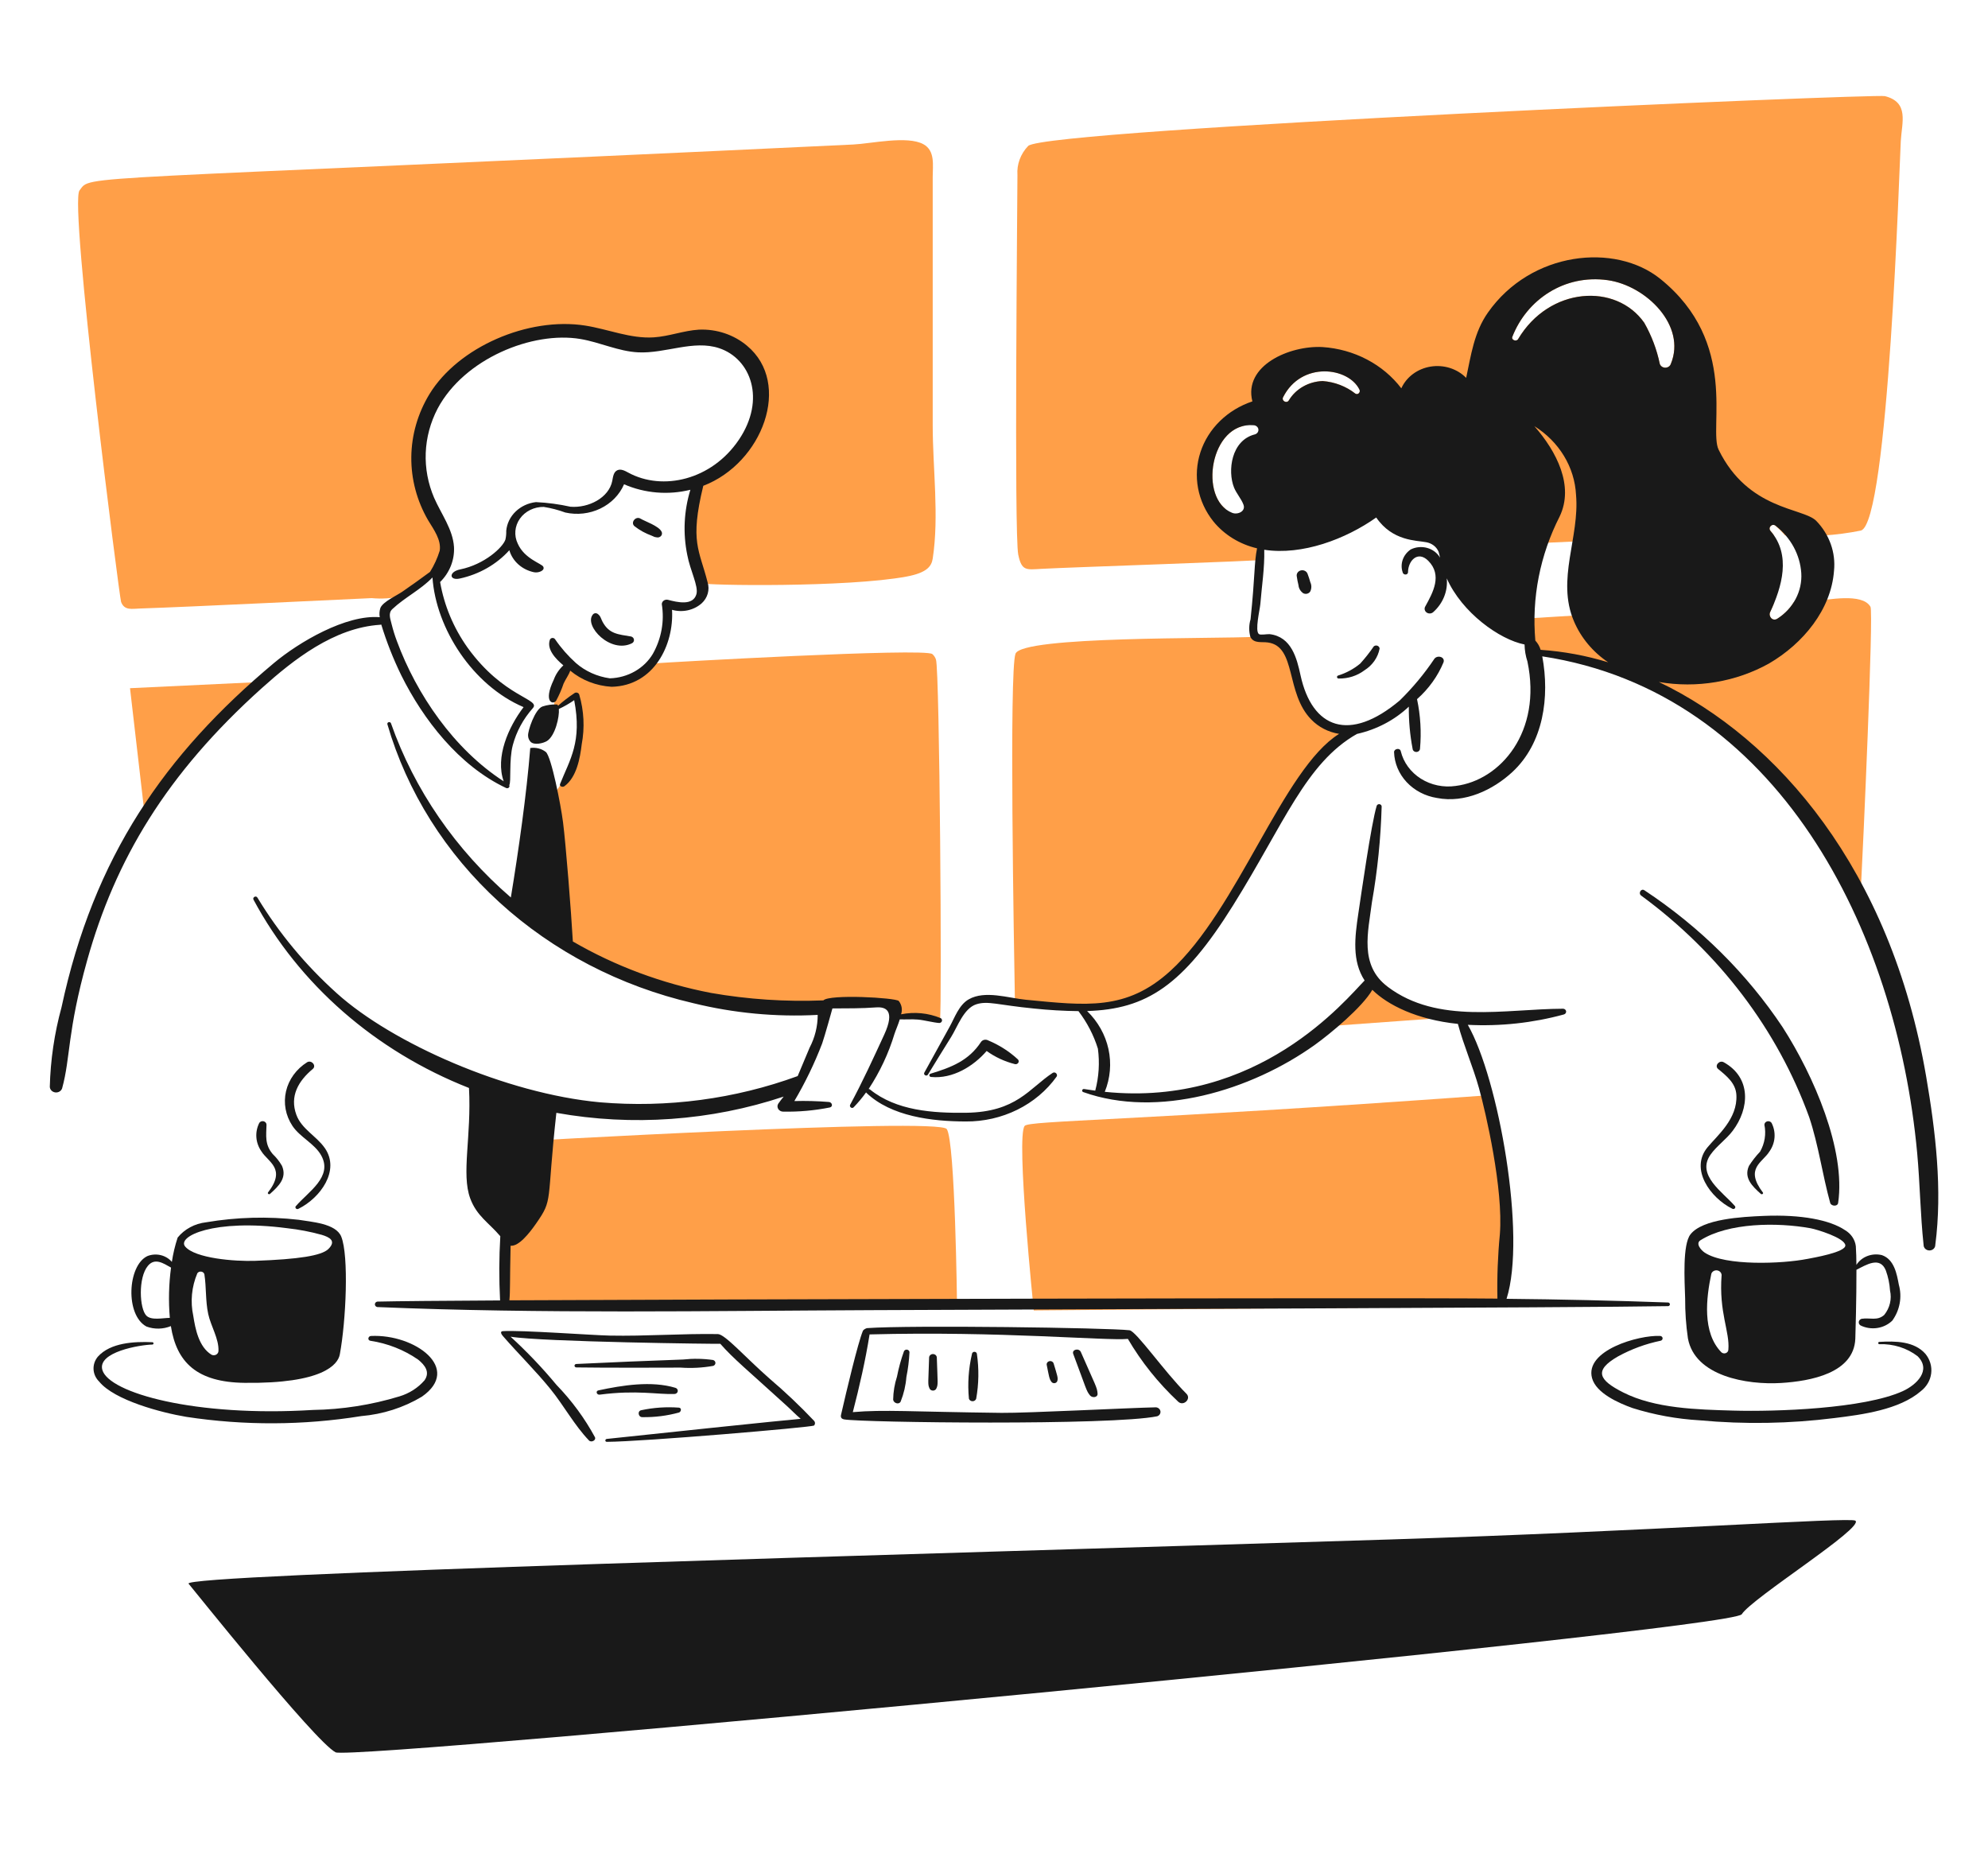<svg width="560" height="521" viewBox="0 0 560 521" fill="none" xmlns="http://www.w3.org/2000/svg">
<path d="M22.4 53.63C26.001 49.079 16.316 51.339 240.338 40.699C245.378 40.457 255.579 38.127 260.123 40.621C263.483 42.472 262.73 46.593 262.736 49.764V119.816C262.736 131.898 264.57 145.373 262.736 157.322C262.408 159.472 261.112 161.31 255.374 162.38C238.714 165.483 198.476 164.913 197.577 164.239C196.252 163.229 192.696 146.333 196.919 136.295C197.728 134.374 200.178 133.59 201.9 132.473C207.931 128.82 212.224 123.155 213.895 116.645C214.477 113.349 214.242 109.973 213.205 106.775C212.169 103.577 210.361 100.642 207.917 98.193C203.807 94.111 196.854 96.095 191.708 96.425C184.243 96.904 175.818 97.378 168.614 95.251C149.392 89.594 130.718 97.115 122.671 111.392C118.06 119.577 116.195 130.62 120.249 139.054C122.274 143.272 129.576 156.913 121.862 161.901C119.153 164.167 116.216 166.186 113.092 167.93C110.343 168.537 107.504 168.713 104.692 168.451C97.076 168.769 53.654 170.919 39.545 171.372C37.145 171.447 35.051 172.015 34.11 169.529C33.631 168.245 19.438 57.371 22.4 53.63Z" fill="#FF9F48"/>
<path d="M262.638 184.213C260.54 182.391 187.102 186.592 184.798 186.795C182.493 186.998 181.552 194.113 168.241 191.645C166.861 191.385 163.238 188.243 161.88 188.136C159.883 187.977 156.898 195.339 156.616 195.964C156.18 197.248 156.008 198.597 156.109 199.939C158.122 198.729 160.06 197.414 161.913 196.001C163.438 201.24 163.647 206.734 162.524 212.06C160.913 215.864 158.934 219.524 156.61 222.994C156.411 223.242 154.818 260.614 157.282 264.572C158.763 266.956 186.755 283.836 230.429 283.628C234.719 283.609 250.48 282.459 251.928 283.57C252.812 284.247 251.071 285.637 252.045 286.174C253.445 286.955 256.629 286.322 258.205 286.353C260.42 286.393 262.626 286.627 264.794 287.054C265.354 284.075 264.704 188.964 263.654 185.762C263.467 185.171 263.117 184.637 262.638 184.213Z" fill="#FF9F48"/>
<path d="M72.085 192.135L36.623 193.819L40.643 228.531C42.057 226.868 62.329 201.47 72.085 192.135Z" fill="#FF9F48"/>
<path d="M143.403 321.602C143.403 321.602 264.29 314.64 266.684 317.978C269.078 321.315 269.588 367.782 269.588 367.782H142.188L143.403 321.602Z" fill="#FF9F48"/>
<path d="M530.948 27.071C528.129 26.361 294.684 36.31 289.63 41.098C288.565 42.207 287.748 43.503 287.228 44.91C286.708 46.317 286.496 47.806 286.604 49.291C286.59 56.405 285.643 150.468 286.83 156.205C287.799 160.876 289.07 160.446 293.419 160.204C301.144 159.772 355.71 157.983 355.691 157.645C355.36 151.748 348.411 148.828 344.936 143.111C338.776 137.678 341.265 122.253 350.071 120.004C353.804 117.662 358.115 116.239 362.601 115.87C411.094 115.544 418.601 145.516 417.523 154.456C417.73 152.748 497.833 150.707 499.681 150.731C499.39 150.313 499.076 149.91 498.74 149.523C497.9 148.554 499.25 147.214 500.238 148.132C501.158 148.975 502.031 149.86 502.853 150.785C509.997 151.292 517.181 150.834 524.184 149.426C531.945 147.463 535.067 46.112 535.431 39.713C535.739 34.457 537.839 28.805 530.948 27.071ZM381.787 110.843C379.189 108.8 375.969 107.564 372.578 107.308C370.621 107.379 368.717 107.918 367.05 108.872C365.382 109.827 364.007 111.164 363.058 112.756C362.456 113.746 360.932 112.871 361.439 111.876C366.616 101.617 379.919 103.408 382.966 109.752C383.282 110.416 382.574 111.314 381.787 110.843ZM470.648 102.478C470.545 102.786 470.339 103.056 470.06 103.247C469.781 103.438 469.443 103.541 469.096 103.541C468.75 103.541 468.412 103.438 468.133 103.247C467.854 103.056 467.648 102.786 467.545 102.478C466.708 98.439 465.234 94.537 463.169 90.899C455.239 79.59 436.434 80.728 427.642 95.491C427.158 96.309 425.654 95.751 426.01 94.848C430.081 84.404 440.662 77.169 452.89 78.898C463.712 80.439 475.114 91.703 470.648 102.478Z" fill="#FF9F48"/>
<path d="M526.894 170.892C524.556 166.852 514.776 169.023 511.01 169.252L505.3 169.598C504.174 171.482 502.57 173.081 500.627 174.258C499.269 175.075 498.107 173.532 498.631 172.402C499.003 171.605 499.37 170.783 499.714 169.939C480.495 171.111 443.549 173.362 427.704 174.323C429.269 177.22 430.848 180.256 432.164 183.377C445.492 183.945 457.364 189.886 469.48 194.808C475.856 197.396 507.412 223.283 524.206 250.027C524.788 239.385 527.801 172.428 526.894 170.892Z" fill="#FF9F48"/>
<path d="M387.184 274.65C383.009 279.92 378.243 284.762 372.966 289.093L404.746 286.797C398.062 284.845 387.335 274.963 387.184 274.65Z" fill="#FF9F48"/>
<path d="M353.125 243.88C353.125 243.88 362.43 219.886 379.764 206.692C379.179 206.494 369.813 202.006 367.405 197.377C365.43 193.363 364.121 189.094 363.522 184.715C363.342 183.58 359.823 181.135 358.23 180.727C356.947 180.401 354.59 180.313 353.646 179.342C342.942 179.974 287.846 179.061 286.051 184.127C284.256 189.193 285.598 265.024 285.906 282.95C293.582 283.59 301.294 283.797 308.997 283.57C329.303 286.254 350.896 247.317 353.125 243.88Z" fill="#FF9F48"/>
<path d="M288.644 317.083C289.923 315.563 318.52 315.748 418.177 308.539L424.096 339.974L423.338 367.931L291.203 369.063C291.203 369.063 286.135 320.061 288.644 317.083Z" fill="#FF9F48"/>
<path d="M166.969 173.116C164.449 176.261 172.009 184.248 178.071 181.137C178.25 181.031 178.393 180.879 178.483 180.7C178.573 180.521 178.606 180.322 178.579 180.125C178.552 179.929 178.465 179.745 178.329 179.593C178.193 179.441 178.013 179.328 177.811 179.268C174.171 178.64 171.606 178.596 169.741 175.126C169.302 174.324 169.206 173.512 168.422 172.944C168.321 172.855 168.199 172.787 168.065 172.747C167.932 172.706 167.791 172.694 167.652 172.71C167.513 172.727 167.38 172.772 167.261 172.842C167.143 172.912 167.044 173.006 166.969 173.116Z" fill="#191919"/>
<path d="M178.722 148.191C180.164 149.321 181.795 150.223 183.552 150.859C183.824 150.999 184.104 151.122 184.392 151.229C184.482 151.252 184.975 151.336 184.852 151.317L184.969 151.336C185.199 151.388 185.44 151.377 185.663 151.304C185.887 151.231 186.083 151.1 186.227 150.926C186.372 150.751 186.459 150.542 186.478 150.323C186.497 150.104 186.448 149.884 186.336 149.69C185.521 148.105 181.55 146.764 180.456 146.085C179.114 145.218 177.521 147.152 178.722 148.191Z" fill="#191919"/>
<path d="M278.32 292.995C277.983 292.818 277.585 292.77 277.21 292.862C276.836 292.954 276.515 293.178 276.315 293.487C272.905 298.667 268.097 300.581 262.153 302.38C262.037 302.413 261.937 302.483 261.871 302.578C261.805 302.674 261.778 302.788 261.795 302.9C261.811 303.012 261.87 303.115 261.961 303.191C262.052 303.266 262.169 303.309 262.29 303.312C268.363 303.905 274.224 300.294 277.928 295.994C280.293 297.703 282.999 298.96 285.889 299.693C286.07 299.734 286.26 299.719 286.432 299.651C286.603 299.583 286.746 299.466 286.841 299.316C286.935 299.167 286.975 298.993 286.955 298.821C286.934 298.649 286.855 298.487 286.729 298.36C284.299 296.113 281.45 294.295 278.32 292.995Z" fill="#191919"/>
<path d="M377.081 191.099C379.726 191.151 382.306 190.329 384.361 188.777C385.473 188.077 386.424 187.177 387.156 186.129C387.888 185.081 388.387 183.908 388.622 182.678C388.617 182.502 388.558 182.332 388.451 182.188C388.344 182.043 388.195 181.931 388.02 181.864C387.846 181.797 387.654 181.778 387.469 181.81C387.284 181.843 387.112 181.924 386.976 182.045C385.823 183.737 384.548 185.355 383.159 186.887C381.355 188.39 379.24 189.534 376.943 190.251C376.838 190.282 376.747 190.348 376.689 190.435C376.63 190.523 376.607 190.627 376.624 190.729C376.64 190.831 376.695 190.925 376.779 190.992C376.863 191.06 376.97 191.098 377.081 191.099Z" fill="#191919"/>
<path d="M365.295 162.358C365.424 163.194 365.561 164.009 365.774 164.832C365.811 165.273 365.95 165.702 366.181 166.09C366.412 166.477 366.73 166.815 367.113 167.078C367.442 167.25 367.831 167.296 368.197 167.207C368.562 167.117 368.876 166.9 369.073 166.599C369.277 166.189 369.385 165.744 369.391 165.292C369.397 164.84 369.3 164.392 369.106 163.978C368.885 163.167 368.621 162.367 368.317 161.58C368.185 161.23 367.916 160.939 367.562 160.767C367.209 160.594 366.798 160.554 366.414 160.653C366.029 160.752 365.699 160.983 365.492 161.3C365.284 161.617 365.214 161.995 365.295 162.358Z" fill="#191919"/>
<path d="M462.316 252.238C484.259 268.336 500.699 290.015 509.636 314.639C512.279 322.561 513.335 330.767 515.547 338.775C515.827 339.735 517.633 339.871 517.787 338.775C519.965 323.881 510.952 303 502.157 289.312C492.074 274.177 478.842 261.065 463.237 250.747C462.28 250.088 461.389 251.574 462.316 252.238Z" fill="#191919"/>
<path d="M216.789 388.278C209.764 382.103 204.276 375.803 202.229 375.722C192.129 375.556 181.87 376.355 171.762 376.149C166.823 376.048 146.736 374.561 141.64 374.9C140.987 374.944 140.951 375.459 141.701 376.321C146.092 381.369 150.888 386.057 155.094 391.251C158.84 395.877 161.791 401.388 165.916 405.689C166.554 406.353 167.982 405.65 167.596 404.775C164.707 399.44 161.065 394.486 156.768 390.046C152.788 385.249 148.462 380.709 143.821 376.456C152.705 377.943 202.702 378.539 202.901 378.458C206.656 382.723 210.461 385.776 221.381 395.716C222.781 396.973 224.091 398.363 225.547 399.589C222.123 399.85 180.299 404.226 170.947 405.249C170.387 405.306 170.365 406.072 170.947 406.072C181.226 406.014 228.375 401.995 229.313 401.485C229.481 401.297 229.573 401.062 229.573 400.818C229.573 400.575 229.481 400.339 229.313 400.152C225.371 395.987 221.19 392.024 216.789 388.278Z" fill="#191919"/>
<path d="M162.354 385.112C168.962 385.221 188.554 385.203 191.737 385.164C194.791 385.38 197.863 385.219 200.871 384.685C201.062 384.63 201.229 384.521 201.348 384.371C201.467 384.222 201.531 384.041 201.531 383.856C201.531 383.67 201.467 383.489 201.348 383.34C201.229 383.19 201.062 383.081 200.871 383.026C198.075 382.625 195.233 382.578 192.423 382.886C182.397 383.241 172.374 383.66 162.354 384.143C162.216 384.143 162.084 384.194 161.986 384.285C161.888 384.376 161.833 384.499 161.833 384.627C161.833 384.756 161.888 384.879 161.986 384.97C162.084 385.061 162.216 385.112 162.354 385.112Z" fill="#191919"/>
<path d="M168.918 392.782C179.421 391.412 185.211 392.782 189.997 392.592C190.223 392.586 190.44 392.506 190.609 392.366C190.778 392.225 190.888 392.033 190.918 391.824C190.949 391.615 190.899 391.403 190.776 391.226C190.654 391.048 190.468 390.917 190.251 390.855C183.5 388.819 175.313 390.134 168.56 391.582C167.697 391.766 168.086 392.891 168.918 392.782Z" fill="#191919"/>
<path d="M180.962 399.117C184.447 399.174 187.921 398.735 191.264 397.815C191.88 397.605 192.087 396.55 191.264 396.443C187.715 396.176 184.144 396.417 180.674 397.157C179.478 397.344 179.758 399.169 180.962 399.117Z" fill="#191919"/>
<path d="M242.608 379.373C242.614 379.374 242.62 379.374 242.626 379.373C242.631 379.372 242.637 379.37 242.642 379.366C242.646 379.363 242.65 379.359 242.653 379.354C242.655 379.349 242.657 379.344 242.657 379.338C242.657 379.333 242.655 379.327 242.653 379.323C242.65 379.318 242.646 379.313 242.642 379.31C242.637 379.307 242.631 379.304 242.626 379.303C242.62 379.302 242.614 379.303 242.608 379.304C242.603 379.303 242.597 379.302 242.591 379.303C242.585 379.304 242.58 379.307 242.575 379.31C242.57 379.313 242.567 379.318 242.564 379.323C242.561 379.327 242.56 379.333 242.56 379.338C242.56 379.344 242.561 379.349 242.564 379.354C242.567 379.359 242.57 379.363 242.575 379.366C242.58 379.37 242.585 379.372 242.591 379.373C242.597 379.374 242.603 379.374 242.608 379.373Z" fill="#191919"/>
<path d="M334.205 392.523C327.98 386.322 320.031 374.836 318.166 374.646C312.054 373.943 256.466 373.16 244.246 374.045C244.162 374.045 243.264 374.334 243.045 374.87C241.645 378.306 238.509 391.469 236.958 398.258C236.882 398.589 236.58 399.539 237.776 399.75C242.788 400.653 313.157 401.517 325.976 398.87C326.275 398.768 326.529 398.575 326.694 398.321C326.859 398.067 326.926 397.769 326.884 397.475C326.842 397.181 326.693 396.909 326.462 396.705C326.231 396.5 325.932 396.375 325.614 396.35C318.334 396.49 289.315 397.99 282.108 397.912C256.709 397.61 249.099 396.938 240.231 397.706C242.104 390.479 243.779 383.167 244.952 375.818C281.582 374.841 311.746 377.661 317.716 377.08C321.505 383.557 326.264 389.5 331.85 394.733C333.32 396.183 335.672 393.983 334.205 392.523Z" fill="#191919"/>
<path d="M254.613 380.633C253.787 382.939 253.141 385.297 252.678 387.688C251.996 389.795 251.631 391.979 251.594 394.178C251.664 395.129 253.201 395.74 253.714 394.715C254.595 392.501 255.136 390.183 255.321 387.829C255.785 385.52 256.076 383.183 256.192 380.837C256.189 380.657 256.117 380.485 255.99 380.351C255.862 380.217 255.687 380.129 255.496 380.105C255.305 380.08 255.111 380.12 254.949 380.217C254.787 380.314 254.668 380.462 254.613 380.633Z" fill="#191919"/>
<path d="M261.721 382.306C261.514 389.46 261.295 389.794 261.81 390.965C261.878 391.162 262.01 391.333 262.189 391.455C262.368 391.577 262.584 391.642 262.806 391.642C263.028 391.642 263.244 391.577 263.423 391.455C263.602 391.333 263.734 391.162 263.801 390.965C264.297 389.856 264.12 389.533 263.891 382.306C263.877 382.048 263.756 381.804 263.554 381.626C263.352 381.447 263.084 381.348 262.806 381.348C262.527 381.348 262.259 381.447 262.057 381.626C261.855 381.804 261.735 382.048 261.721 382.306Z" fill="#191919"/>
<path d="M273.794 381.32C272.824 385.46 272.535 389.713 272.937 393.933C273.004 394.136 273.14 394.314 273.324 394.44C273.508 394.566 273.73 394.634 273.959 394.634C274.187 394.634 274.41 394.566 274.594 394.44C274.778 394.314 274.913 394.136 274.981 393.933C275.725 389.762 275.794 385.51 275.185 381.32C275.174 381.156 275.096 381.001 274.966 380.888C274.837 380.776 274.667 380.713 274.489 380.713C274.312 380.713 274.141 380.776 274.012 380.888C273.883 381.001 273.805 381.156 273.794 381.32Z" fill="#191919"/>
<path d="M302.326 381.329C306.103 391.375 305.947 391.635 307.053 393.004C307.658 393.752 309.27 393.634 309.175 392.468C309.029 390.646 308.674 390.419 304.465 380.774C303.945 379.574 301.842 380.048 302.326 381.329Z" fill="#191919"/>
<path d="M294.87 384.507C295.463 387.37 295.544 388.503 296.298 389.305C296.412 389.41 296.554 389.485 296.71 389.524C296.865 389.563 297.029 389.563 297.185 389.525C297.34 389.487 297.483 389.412 297.598 389.307C297.713 389.202 297.796 389.071 297.84 388.927C298.09 388.055 297.84 387.454 296.804 384.015C296.734 383.776 296.565 383.573 296.334 383.451C296.103 383.328 295.829 383.296 295.572 383.361C295.316 383.426 295.098 383.584 294.966 383.799C294.834 384.013 294.799 384.268 294.87 384.507Z" fill="#191919"/>
<path d="M488.645 339.598C485.302 335.724 477.79 330.966 481.825 325.204C483.547 322.75 486.251 320.904 488.083 318.48C492.812 312.232 493.403 303.532 485.563 299.169C484.319 298.479 482.861 300.145 483.986 301.069C486.447 303.092 488.953 305.102 489.124 308.405C489.485 315.083 483.804 319.73 481.004 323.106C475.925 329.211 481.738 337.333 487.976 340.426C488.095 340.492 488.236 340.515 488.371 340.49C488.507 340.465 488.628 340.395 488.712 340.292C488.795 340.189 488.834 340.061 488.822 339.933C488.809 339.805 488.747 339.686 488.645 339.598Z" fill="#191919"/>
<path d="M496.588 335.853C491.388 329.004 496.495 327.449 498.447 324.273C499.276 323.095 499.765 321.738 499.868 320.333C499.971 318.928 499.684 317.522 499.035 316.25C498.91 316.063 498.724 315.919 498.504 315.839C498.283 315.759 498.041 315.748 497.813 315.806C497.586 315.865 497.384 315.991 497.239 316.164C497.095 316.338 497.015 316.551 497.011 316.771C497.546 319.35 497.118 322.021 495.798 324.344C494.621 325.589 493.572 326.932 492.662 328.358C491.139 331.758 493.623 334.106 496.036 336.262C496.313 336.491 496.823 336.165 496.588 335.853Z" fill="#191919"/>
<path d="M529.411 378.569C533.321 378.437 537.148 379.641 540.168 381.953C544.141 385.897 539.888 390.024 535.968 391.804C525.048 396.75 500.341 397.623 488.136 397.271C478.137 396.982 466.203 396.704 457.235 392.156C450.333 388.665 448.871 385.983 455.773 382.016C459.511 379.961 463.575 378.467 467.813 377.59C467.983 377.543 468.128 377.442 468.224 377.304C468.319 377.166 468.359 377.001 468.335 376.838C468.311 376.675 468.225 376.526 468.093 376.417C467.961 376.308 467.791 376.247 467.614 376.244C461.659 375.953 446.335 380.285 448.465 388.131C449.625 392.38 455.969 395.16 459.895 396.566C465.998 398.477 472.345 399.635 478.772 400.01C491.418 401.176 504.168 400.962 516.76 399.372C524.6 398.409 535.047 397.029 541.101 391.786C542.722 390.527 543.76 388.736 543.999 386.784C544.238 384.833 543.659 382.87 542.383 381.305C539.241 377.72 533.93 377.66 529.419 377.921C529.326 377.92 529.237 377.953 529.171 378.013C529.105 378.073 529.067 378.155 529.066 378.241C529.065 378.327 529.101 378.41 529.165 378.471C529.23 378.533 529.318 378.568 529.411 378.569Z" fill="#191919"/>
<path d="M84.124 340.414C90.25 337.368 95.859 329.644 91.522 323.368C89.147 319.934 84.953 317.994 83.48 313.962C81.57 308.755 84.006 304.475 88.103 301.057C89.209 300.138 87.781 298.454 86.526 299.154C83.48 301.066 81.347 303.998 80.572 307.338C79.797 310.677 80.441 314.167 82.368 317.075C84.508 320.304 88.632 322.066 90.488 325.422C93.815 331.409 86.865 335.616 83.432 339.584C83.314 339.669 83.237 339.794 83.218 339.932C83.199 340.071 83.24 340.21 83.332 340.32C83.423 340.43 83.558 340.502 83.707 340.52C83.856 340.537 84.006 340.499 84.124 340.414Z" fill="#191919"/>
<path d="M76.056 336.244C78.497 334.047 80.905 331.766 79.432 328.34C78.727 327.117 77.84 325.992 76.798 324.998C74.558 322.316 74.986 319.893 75.073 316.753C75.069 316.533 74.989 316.321 74.844 316.147C74.699 315.973 74.498 315.847 74.27 315.789C74.042 315.73 73.8 315.742 73.58 315.822C73.36 315.902 73.173 316.046 73.048 316.232C72.4 317.505 72.114 318.912 72.217 320.317C72.321 321.722 72.81 323.079 73.639 324.258C75.538 327.333 80.709 329.087 75.498 335.838C75.272 336.161 75.778 336.491 76.056 336.244Z" fill="#191919"/>
<path d="M42.892 378.012C37.821 377.788 31.132 378.119 27.568 382.081C26.715 383.1 26.284 384.37 26.352 385.659C26.421 386.949 26.984 388.173 27.94 389.11C32.23 394.366 45.454 397.859 52.451 399.031C68.783 401.523 85.448 401.453 101.754 398.823C107.838 398.309 113.699 396.433 118.834 393.356C130.261 385.405 116.812 375.653 104.492 376.257C103.697 376.296 103.448 377.418 104.293 377.603C109.187 378.339 113.817 380.163 117.789 382.919C119.749 384.507 121.194 386.446 119.576 388.756C117.748 390.865 115.299 392.432 112.528 393.267C104.635 395.674 96.398 396.965 88.093 397.094C55.067 399.125 30.651 392.317 28.825 385.801C27.425 380.774 39.381 378.756 42.892 378.676C42.987 378.676 43.078 378.641 43.145 378.578C43.212 378.516 43.249 378.432 43.249 378.344C43.249 378.256 43.212 378.171 43.145 378.109C43.078 378.047 42.987 378.012 42.892 378.012Z" fill="#191919"/>
<path d="M53.135 446.041C50.054 443.373 251.682 437.971 391.654 433.564C465.18 431.242 521.227 427.214 522.641 428.274C525.237 430.226 493.446 450.113 490.637 454.63C487.829 459.146 99.32 495.952 94.538 493.515C88.742 490.555 53.401 446.273 53.135 446.041Z" fill="#191919"/>
<path d="M534.881 361.813C534.321 358.832 533.595 354.672 530.104 353.482C528.75 353.154 527.318 353.244 526.024 353.739C524.73 354.235 523.645 355.109 522.933 356.229C522.93 354.474 522.875 352.72 522.768 350.968C522.657 350.049 522.325 349.166 521.797 348.383C521.269 347.6 520.557 346.938 519.716 346.446C515.488 343.605 507.48 341.999 496.834 342.439C490.674 342.7 479.581 343.275 476.184 347.646C473.93 350.535 474.524 360.597 474.689 365.705C474.668 369.467 474.931 373.226 475.476 376.954C477.436 387.557 492.015 390.09 501.723 389.496C510.053 388.976 522.219 386.721 522.625 377.037C522.67 375.902 522.969 365.385 522.941 357.614C525.643 356.263 529.561 353.709 531.215 357.788C531.88 359.622 532.279 361.529 532.403 363.461C532.67 364.646 532.663 365.87 532.382 367.052C532.102 368.234 531.554 369.347 530.776 370.318C528.847 372.078 526.741 371.052 524.403 371.416C524.194 371.472 524.007 371.583 523.865 371.735C523.723 371.888 523.631 372.075 523.602 372.275C523.572 372.475 523.605 372.679 523.698 372.862C523.791 373.044 523.938 373.198 524.123 373.304C525.57 374.006 527.224 374.252 528.834 374.004C530.444 373.755 531.924 373.026 533.049 371.927C534.102 370.455 534.81 368.794 535.125 367.051C535.441 365.309 535.357 363.524 534.881 361.813ZM486.861 380.122C486.855 380.329 486.784 380.53 486.658 380.7C486.532 380.87 486.356 381.003 486.15 381.082C485.944 381.161 485.719 381.183 485.5 381.145C485.281 381.108 485.079 381.012 484.917 380.869C479.443 375.316 480.619 365.538 482.064 358.741C482.168 358.43 482.387 358.163 482.682 357.988C482.977 357.813 483.329 357.74 483.676 357.784C484.024 357.827 484.343 357.983 484.578 358.225C484.813 358.466 484.948 358.777 484.959 359.103C484.156 369.664 487.309 375.035 486.861 380.122ZM509.073 354.558C502.146 355.932 486.012 356.609 480.233 352.803C479.113 352.071 477.565 350.2 478.998 349.301C486.903 344.324 500.634 344.217 510.014 345.917C511.694 346.224 519.601 348.599 519.814 350.71C519.99 352.688 510.677 354.24 509.073 354.565V354.558Z" fill="#191919"/>
<path d="M96.129 348.281C94.622 344.542 87.729 344.144 84.128 343.535C75.444 342.541 66.647 342.78 58.04 344.243C56.465 344.424 54.944 344.898 53.57 345.637C52.196 346.376 50.995 347.365 50.041 348.544C49.304 350.783 48.759 353.073 48.411 355.393C47.614 354.451 46.505 353.781 45.255 353.486C44.006 353.19 42.687 353.287 41.503 353.761C35.903 356.445 35.231 370.37 41.26 373.6C42.357 374.005 43.53 374.203 44.71 374.182C45.891 374.16 47.054 373.92 48.134 373.475C49.738 383.706 55.478 389.306 68.91 389.457C90.881 389.717 95.182 384.334 95.72 381.457C97.481 372.015 98.296 353.657 96.129 348.281ZM47.84 371.156C45.762 371.187 42.632 371.937 41.221 370.521C39.291 368.553 38.869 359.865 41.66 356.505C43.62 354.143 46.009 355.778 48.179 356.999C47.549 361.695 47.436 366.439 47.84 371.156ZM61.54 380.486C61.534 380.698 61.468 380.906 61.351 381.088C61.233 381.27 61.066 381.42 60.868 381.525C60.669 381.63 60.444 381.685 60.216 381.686C59.987 381.686 59.763 381.631 59.563 381.527C55.996 379.322 55.019 374.275 54.445 370.594C53.579 366.577 53.975 362.413 55.585 358.6C55.695 358.433 55.856 358.299 56.047 358.214C56.238 358.13 56.452 358.099 56.661 358.124C56.871 358.15 57.068 358.232 57.229 358.36C57.389 358.488 57.507 358.656 57.567 358.845C58.155 362.581 57.847 366.34 58.656 370.083C59.384 373.468 61.697 377.055 61.54 380.486ZM92.5 351.764C90.587 353.654 84.052 354.661 71.853 355.093C66.082 355.299 54.966 354.385 52.166 351.077C49.777 348.249 60.115 343.178 80.891 345.906C84.186 346.266 87.441 346.89 90.621 347.77C92.769 348.416 94.855 349.442 92.5 351.764Z" fill="#191919"/>
<path d="M542.586 303.215C532.601 244.846 500.639 208.036 467.291 192.072C477.955 193.899 488.97 192.055 498.278 186.884C507.966 181.245 515.823 171.631 516.621 160.77C516.884 158.221 516.572 155.648 515.704 153.217C514.836 150.786 513.432 148.55 511.581 146.653C507.79 142.956 492.457 143.68 484.119 126.652C481.198 120.664 489.968 96.5 467.708 78.556C454.988 68.299 431.263 70.746 419.131 88.034C415.211 93.605 414.371 100.061 413.004 106.421C411.758 105.154 410.189 104.199 408.442 103.643C406.694 103.088 404.825 102.951 403.005 103.244C401.185 103.537 399.474 104.251 398.029 105.32C396.584 106.39 395.452 107.78 394.737 109.363C392.193 106.022 388.884 103.247 385.048 101.238C381.212 99.229 376.944 98.036 372.553 97.745C363.282 97.242 350.212 102.951 352.785 113.044C349.313 114.204 346.181 116.104 343.64 118.59C341.098 121.077 339.217 124.082 338.148 127.365C337.078 130.648 336.85 134.118 337.48 137.497C338.11 140.877 339.582 144.073 341.778 146.83C344.831 150.597 349.178 153.278 354.098 154.429C353.236 158.768 353.58 161.846 352.27 174.417C351.786 176.052 351.773 177.776 352.23 179.418C353.252 181.3 355.338 180.688 357.156 180.943C365.259 182.06 362.056 195.183 369.369 202.642C371.419 204.771 374.181 206.193 377.209 206.68C361.367 216.572 348.761 256.119 329.657 273.465C317.278 284.708 306.002 283.209 288.92 281.558C284.02 281.087 277.459 278.83 272.876 281.451C270.132 283.013 268.93 286.598 267.536 289.113C265.136 293.432 262.776 297.769 260.374 302.09C260.024 302.715 261.012 303.257 261.39 302.645C263.538 299.13 265.685 295.616 267.886 292.117C269.686 289.28 271.434 283.99 275.018 282.842C278.288 281.8 281.119 283.05 291.238 284.034C295.406 284.475 299.596 284.72 303.79 284.768C306.239 287.979 308.089 291.551 309.264 295.332C309.798 299.286 309.544 303.298 308.517 307.167C307.495 307.034 306.47 306.881 305.437 306.714C305.313 306.682 305.18 306.698 305.069 306.757C304.957 306.817 304.876 306.915 304.842 307.03C304.808 307.146 304.825 307.269 304.889 307.372C304.952 307.476 305.058 307.552 305.182 307.583C326.095 315.039 352.396 307.141 370.422 294.236C374.754 291.128 383.761 283.672 386.572 278.77C390.901 283.045 399.111 287.176 410.675 288.366C412.302 294.447 414.922 300.385 416.616 306.459C418.56 313.446 423.499 334.889 422.496 347.609C421.914 353.634 421.684 359.685 421.808 365.733C391.4 365.421 198.244 365.934 143.488 366.215C143.748 363.593 143.594 361.008 143.829 350.842C146.153 351.072 149.132 347.281 150.983 344.631C155.922 337.55 153.876 339.164 156.723 313.415C178.122 317.247 200.236 315.667 220.754 308.838C220.219 309.497 219.698 310.161 219.216 310.848C219.079 311.073 219.007 311.328 219.007 311.587C219.007 311.846 219.081 312.101 219.219 312.326C219.357 312.551 219.557 312.738 219.797 312.87C220.037 313.001 220.31 313.073 220.588 313.076C225.009 313.158 229.425 312.764 233.748 311.902C234.737 311.673 234.415 310.455 233.522 310.359C230.275 310.093 227.015 310.006 223.758 310.098C226.833 304.893 229.454 299.468 231.598 293.874C232.276 291.948 234.412 284.318 234.485 284.011C238.59 283.987 242.7 284.026 246.782 283.719C249.412 283.526 252.287 284.437 249.053 291.446C245.94 298.188 243.002 304.626 239.48 311.14C239.178 311.702 239.967 312.371 240.468 311.848C241.741 310.53 242.911 309.129 243.968 307.656C243.991 307.699 244.02 307.739 244.052 307.776C251.03 314.43 262.49 315.823 272.052 315.846C277.11 315.882 282.098 314.745 286.565 312.539C291.032 310.334 294.838 307.128 297.639 303.212C298.056 302.585 297.227 301.695 296.519 302.171C289.953 306.469 286.386 313.222 272.075 313.394C262.756 313.509 252.475 312.813 245.094 306.854C244.983 306.76 244.841 306.704 244.691 306.696C247.871 301.856 250.321 296.633 251.971 291.172C252.273 290.222 252.968 288.683 253.46 287.09C255.168 287.153 256.857 287.002 258.573 287.148C260.29 287.293 262.896 287.996 264.59 288.111C264.762 288.106 264.927 288.05 265.062 287.951C265.196 287.853 265.293 287.716 265.338 287.562C265.382 287.408 265.372 287.245 265.309 287.097C265.246 286.948 265.134 286.823 264.988 286.739C261.485 285.284 257.574 284.907 253.824 285.661C254.042 285.031 254.096 284.361 253.982 283.708C253.867 283.054 253.588 282.435 253.166 281.902C252.178 280.978 233.712 279.944 231.928 281.743C221.33 282.17 210.714 281.466 200.288 279.645C186.496 276.992 173.318 272.086 161.368 265.155C160.89 256.697 159.386 237.674 158.596 231.554C157.947 226.493 155.332 213.224 153.775 211.795C153.172 211.322 152.465 210.976 151.704 210.782C150.943 210.588 150.146 210.551 149.368 210.673C148.334 223.689 146.075 239.528 143.902 252.758C128.347 239.331 116.723 222.443 110.126 203.686C110.08 203.571 109.989 203.476 109.872 203.421C109.754 203.365 109.619 203.352 109.492 203.385C109.365 203.418 109.256 203.493 109.186 203.597C109.116 203.701 109.091 203.826 109.115 203.946C114.642 222.986 125.538 240.307 140.676 254.12C155.815 267.932 174.647 277.735 195.226 282.514C206.669 285.334 218.519 286.454 230.338 285.83C230.341 289.028 229.562 292.185 228.059 295.062C227.448 296.465 225.281 301.671 224.699 303.061C206.999 309.53 187.917 312.058 168.979 310.444C142.575 308.005 110.481 293.804 94.905 279.765C86.071 271.83 78.526 262.743 72.505 252.789C72.104 252.125 71.057 252.714 71.413 253.383C84.2 277.221 105.726 296.028 132.111 306.412C132.839 320.105 129.902 330.571 132.45 337.49C134.29 342.496 137.731 344.373 140.931 348.164C140.578 354.187 140.556 360.223 140.867 366.249C124.529 366.335 112.077 366.444 106.287 366.577C106.094 366.61 105.919 366.705 105.794 366.845C105.668 366.986 105.6 367.162 105.6 367.345C105.6 367.527 105.668 367.704 105.794 367.844C105.919 367.985 106.094 368.08 106.287 368.113C152.652 370.044 199.247 369.18 245.643 368.982C295.36 368.771 444.891 368.298 469.945 367.852C470.072 367.828 470.186 367.765 470.267 367.672C470.349 367.579 470.394 367.462 470.394 367.342C470.394 367.222 470.349 367.106 470.267 367.013C470.186 366.92 470.072 366.856 469.945 366.832C454.764 366.284 439.575 365.937 424.384 365.791C430.023 348.026 422.144 303.744 413.464 288.624C422.602 289.091 431.759 288.103 440.54 285.703C440.741 285.645 440.914 285.523 441.028 285.357C441.141 285.192 441.188 284.995 441.159 284.8C441.13 284.606 441.027 284.428 440.87 284.297C440.712 284.167 440.51 284.093 440.299 284.089C423.857 284.164 405.019 288.543 390.907 277.919C382.823 271.832 385.405 262.468 386.46 254.083C388.033 245.168 388.948 236.164 389.199 227.134C389.197 226.974 389.134 226.821 389.02 226.701C388.907 226.582 388.751 226.504 388.581 226.483C388.411 226.461 388.239 226.497 388.095 226.584C387.951 226.671 387.846 226.803 387.799 226.957C386.248 232.015 383.358 252.43 382.624 257.311C381.619 264.017 380.821 270.65 384.4 276.141C379.169 281.436 354.532 311.934 311.205 307.495C312.763 303.652 313.123 299.478 312.243 295.453C311.363 291.428 309.278 287.716 306.229 284.745C323.004 284.224 333.232 277.583 347.353 254.971C361.706 232.004 367.815 214.896 382.227 206.706C387.778 205.464 392.843 202.801 396.848 199.018C396.813 202.987 397.169 206.95 397.912 210.858C397.926 211.107 398.043 211.342 398.237 211.514C398.432 211.685 398.69 211.781 398.958 211.781C399.227 211.781 399.485 211.685 399.679 211.514C399.874 211.342 399.99 211.107 400.004 210.858C400.423 206.194 400.14 201.498 399.164 196.907C402.45 194.002 405 190.454 406.629 186.52C407.116 185.007 404.949 184.408 404.07 185.512C401.25 189.723 397.981 193.658 394.312 197.258C380.169 209.168 369.61 205.219 366.337 190.138C365.306 185.403 363.797 179.342 357.676 178.603C357.066 178.527 355.117 178.928 354.63 178.577C353.42 177.723 354.89 171.689 355.022 170.155C355.425 165.154 356.257 159.888 356.128 154.832C366.802 156.472 379.06 151.836 387.67 145.747C392.287 152.471 399.018 152.159 401.751 152.708C402.527 152.842 403.254 153.157 403.862 153.625C404.471 154.092 404.941 154.696 405.229 155.379C405.352 155.725 405.472 156.3 405.646 157.061C404.879 155.737 403.579 154.75 402.031 154.316C400.483 153.882 398.812 154.036 397.386 154.744C396.34 155.455 395.558 156.451 395.148 157.593C394.737 158.736 394.719 159.969 395.096 161.122C395.216 161.997 396.613 162.067 396.624 161.122C396.666 157.907 399.388 154.96 402.348 157.959C406.332 161.997 403.678 166.844 401.482 170.801C401.315 171.079 401.262 171.404 401.331 171.716C401.4 172.028 401.588 172.306 401.859 172.5C402.131 172.694 402.468 172.791 402.81 172.773C403.152 172.755 403.476 172.623 403.722 172.402C405.089 171.184 406.142 169.696 406.802 168.047C407.463 166.397 407.713 164.631 407.536 162.879C411.809 172.537 422.396 180.123 429.452 181.511C429.48 183.14 429.753 184.758 430.264 186.317C434.427 206.117 422.648 219.772 410.062 221.347C406.63 221.848 403.121 221.117 400.248 219.302C397.374 217.487 395.35 214.725 394.586 211.574C394.382 210.553 392.716 210.827 392.693 211.811C392.788 214.933 394.045 217.928 396.25 220.285C398.455 222.642 401.471 224.215 404.784 224.736C412.624 226.272 420.553 222.476 425.994 217.447C434.816 209.296 436.572 196.272 434.441 184.851C500.762 194.941 534.222 261.799 540.054 324.755C540.841 333.374 540.939 342.03 541.858 350.639C541.858 351.045 542.031 351.435 542.34 351.722C542.649 352.009 543.067 352.17 543.504 352.17C543.941 352.17 544.359 352.009 544.668 351.722C544.977 351.435 545.15 351.045 545.15 350.639C547.197 335.069 545.226 318.647 542.586 303.215ZM500.241 148.131C502.335 149.782 504.049 151.809 505.28 154.09C506.51 156.372 507.233 158.861 507.404 161.408C507.558 163.913 507.015 166.412 505.827 168.664C504.64 170.917 502.848 172.847 500.625 174.268C499.267 175.086 498.105 173.542 498.628 172.412C501.941 165.318 504.62 156.319 498.743 149.535C497.906 148.561 499.253 147.22 500.241 148.131ZM353.499 122.333C346.793 123.999 345.76 132.652 347.605 137.286C348.305 139.035 349.635 140.41 350.282 142.154C350.959 144.005 348.655 145.052 347.09 144.432C337.466 140.616 340.865 118.735 353.121 119.761C353.454 119.772 353.773 119.892 354.021 120.1C354.268 120.308 354.429 120.591 354.474 120.899C354.519 121.206 354.446 121.519 354.268 121.781C354.089 122.043 353.817 122.239 353.499 122.333ZM381.779 110.849C379.181 108.807 375.961 107.571 372.57 107.314C370.613 107.386 368.709 107.925 367.042 108.879C365.374 109.833 363.999 111.171 363.05 112.763C362.448 113.752 360.924 112.877 361.431 111.883C366.608 101.623 379.911 103.414 382.958 109.759C383.28 110.423 382.571 111.321 381.784 110.849H381.779ZM433.982 183.016C433.699 182.055 433.189 181.166 432.49 180.412C431.434 168.396 433.799 156.334 439.347 145.437C443.457 136.846 438.49 127.154 432.212 120.018C435.658 122.17 438.514 125.041 440.553 128.402C442.592 131.764 443.756 135.522 443.953 139.376C445.003 151.307 438.353 163.225 443.356 174.945C445.32 179.583 448.669 183.603 453.008 186.53C446.844 184.641 440.455 183.461 433.982 183.016ZM427.64 95.503C427.156 96.32 425.652 95.763 426.008 94.86C430.079 84.416 440.66 77.181 452.888 78.91C463.718 80.448 475.12 91.715 470.654 102.49C470.551 102.798 470.345 103.068 470.066 103.259C469.787 103.45 469.449 103.553 469.102 103.553C468.756 103.553 468.418 103.45 468.139 103.259C467.86 103.068 467.654 102.798 467.551 102.49C466.714 98.451 465.24 94.549 463.175 90.911C455.237 79.597 436.432 80.734 427.64 95.498V95.503Z" fill="#191919"/>
<path d="M163.163 195.616C163.119 195.485 163.04 195.366 162.933 195.271C162.827 195.176 162.696 195.108 162.553 195.073C162.41 195.039 162.26 195.038 162.117 195.072C161.974 195.106 161.843 195.173 161.735 195.267C160.138 196.327 158.625 197.493 157.207 198.755C157.153 198.623 157.069 198.503 156.961 198.404C155.548 198.333 154.134 198.526 152.803 198.971C150.675 199.752 148.645 205.862 148.754 207.203C148.768 207.849 149.031 208.468 149.493 208.95C150.524 209.934 153.041 209.34 154.085 208.689C156.398 207.226 157.625 201.879 157.426 199.669C158.943 198.966 160.388 198.135 161.743 197.188C164.017 208.955 160.537 213.883 157.776 220.774C157.496 221.482 158.49 221.794 158.985 221.43C162.463 218.897 163.404 213.456 163.863 209.629C164.742 204.967 164.503 200.182 163.163 195.616Z" fill="#191919"/>
<path d="M210.431 97.376C206.736 94.259 201.863 92.628 196.879 92.841C192.578 93.102 188.479 94.729 184.172 95.01C177.603 95.437 171.326 92.709 164.852 91.693C148.727 89.179 129.06 97.754 120.971 110.999C117.687 116.406 115.929 122.499 115.862 128.708C115.795 134.917 117.42 141.041 120.587 146.508C122.219 149.2 124.314 152.014 123.866 155.076C123.228 157.17 122.31 159.182 121.133 161.063C118.593 162.964 115.987 164.784 113.383 166.603C111.789 167.72 107.878 169.436 107.15 171.222C106.874 172.065 106.814 172.956 106.973 173.825C97.473 173.031 84.179 180.854 77.123 186.768C46.342 212.541 26.409 241.326 17.331 283.681C15.328 291.005 14.22 298.515 14.03 306.07C14.042 306.461 14.203 306.836 14.484 307.127C14.766 307.418 15.149 307.607 15.566 307.66C15.984 307.712 16.407 307.625 16.762 307.414C17.117 307.203 17.379 306.882 17.502 306.507C19.896 297.802 18.902 290.671 24.55 270.488C32.465 242.19 46.799 217.985 73.799 193.758C82.712 185.758 94.102 176.787 107.091 175.957C107.196 175.953 107.3 175.933 107.399 175.9C108.896 180.796 110.784 185.582 113.047 190.218C119.19 202.576 129.222 215.634 142.561 221.926C142.684 221.985 142.824 222.007 142.96 221.988C143.097 221.97 143.224 221.911 143.322 221.821C143.421 221.731 143.487 221.615 143.51 221.488C143.533 221.362 143.513 221.232 143.452 221.116C144.048 220.408 143.329 214.028 144.454 209.841C145.47 206.031 147.393 202.481 150.082 199.454C152.459 196.815 141.926 196.575 131.686 182.364C127.739 176.794 125.111 170.506 123.978 163.919C125.311 162.599 126.344 161.043 127.016 159.343C127.687 157.643 127.982 155.835 127.884 154.027C127.562 149.081 124.311 144.801 122.301 140.229C120.566 136.202 119.757 131.881 119.927 127.545C120.097 123.21 121.241 118.955 123.286 115.055C130.787 100.998 150.023 93.188 163.539 95.481C169.044 96.413 174.21 98.964 179.796 99.233C187.473 99.602 195.364 95.648 202.596 98.066C211.481 101.037 215.826 112.447 208.143 123.839C200.46 135.231 186.631 138.339 177.029 133.13C176.077 132.609 174.943 131.992 173.949 132.414C172.804 132.898 172.687 134.322 172.46 135.47C171.513 140.185 165.824 143.127 160.686 142.713C157.494 142.004 154.239 141.569 150.961 141.411C148.785 141.662 146.766 142.601 145.245 144.07C143.723 145.539 142.791 147.449 142.603 149.481C142.63 150.306 142.554 151.131 142.377 151.939C141.685 154.134 136.497 158.968 129.628 160.366C126.299 161.045 126.548 163.563 129.477 162.943C134.953 161.768 139.867 158.966 143.477 154.961C143.917 156.486 144.798 157.87 146.023 158.963C147.249 160.056 148.772 160.817 150.429 161.162C151.698 161.423 153.593 160.678 153.036 159.6C152.563 158.689 147.747 157.408 145.851 153.118C145.306 151.992 145.075 150.756 145.179 149.525C145.284 148.294 145.721 147.107 146.45 146.075C147.178 145.042 148.176 144.197 149.349 143.618C150.523 143.039 151.834 142.745 153.162 142.762C155.242 143.092 157.28 143.622 159.241 144.345C162.567 145.086 166.07 144.69 169.108 143.229C172.146 141.769 174.519 139.341 175.792 136.389C181.629 138.935 188.244 139.484 194.473 137.938C192.648 143.913 192.349 150.201 193.6 156.302C194.387 160.595 196.809 165.096 196.173 167.34C195.218 170.701 190.744 169.605 188.151 168.928C187.949 168.878 187.736 168.872 187.531 168.91C187.325 168.948 187.132 169.029 186.965 169.147C186.798 169.265 186.663 169.417 186.569 169.591C186.475 169.765 186.425 169.957 186.423 170.152C187.2 174.946 186.318 179.846 183.903 184.144C182.7 186.17 180.951 187.871 178.829 189.08C176.706 190.289 174.282 190.965 171.793 191.04C168.21 190.544 164.874 189.042 162.234 186.735C159.997 184.721 158.023 182.468 156.354 180.023C156.271 179.901 156.153 179.803 156.012 179.741C155.871 179.68 155.714 179.657 155.56 179.675C155.405 179.694 155.26 179.753 155.141 179.846C155.022 179.939 154.934 180.062 154.887 180.2C153.966 182.822 156.424 185.495 158.695 187.385C157.472 188.522 156.546 189.906 155.99 191.428C152.896 197.887 155.859 198.559 156.662 197.343C157.501 195.788 158.203 194.173 158.762 192.514C159.3 191.309 160.199 190.14 160.63 188.882C163.863 191.569 167.973 193.168 172.3 193.425C184.281 193.131 189.873 181.538 189.305 171.745C190.745 172.155 192.276 172.202 193.741 171.882C195.207 171.562 196.556 170.886 197.649 169.923C198.475 169.17 199.067 168.224 199.363 167.184C199.659 166.144 199.647 165.05 199.329 164.016C197.033 154.868 194.227 152.72 198.108 136.819C214.824 130.425 223.193 107.995 210.431 97.376ZM147.487 199.152C143.186 204.807 139.473 213.265 141.887 220.046C127.831 210.974 117.322 195.508 111.792 180.534C111.208 178.979 110.716 177.397 110.317 175.793C109.939 174.215 109.286 172.692 110.524 171.537C114.074 168.207 118.476 166.124 121.822 162.631C122.816 177.053 133.162 193.045 147.487 199.152Z" fill="#191919"/>
</svg>
